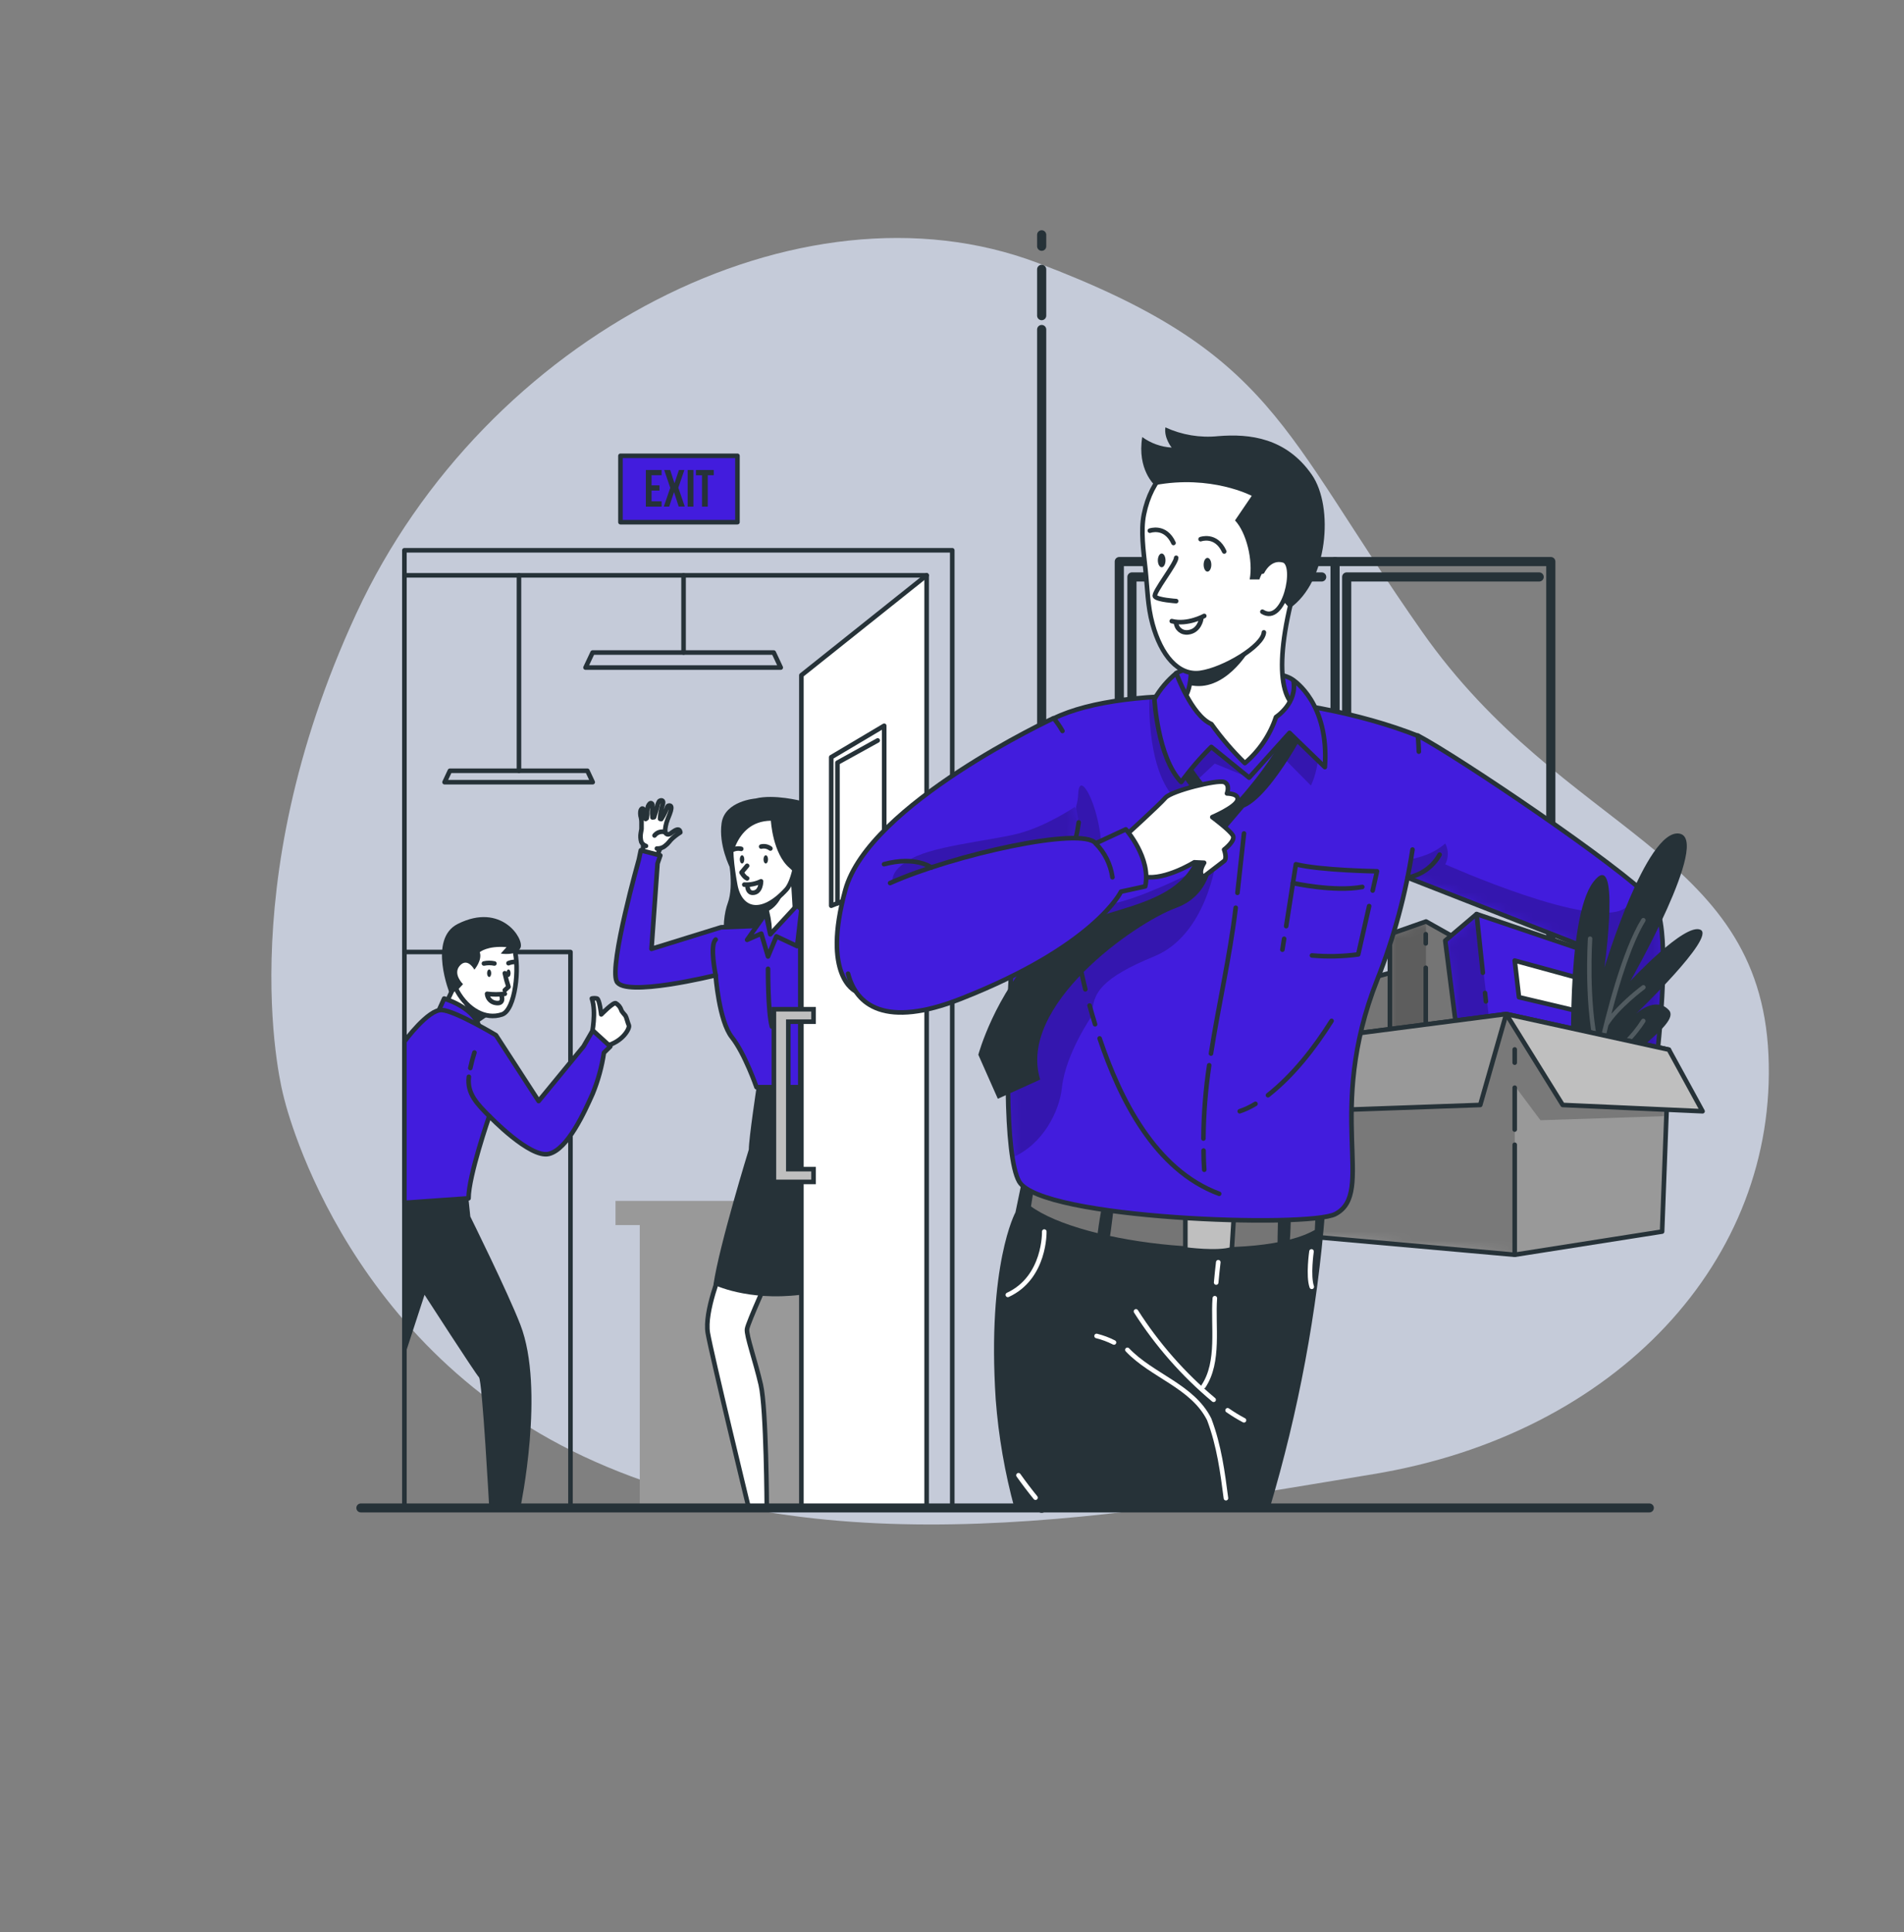 <svg width="208" height="211" viewBox="0 0 208 211" fill="none" xmlns="http://www.w3.org/2000/svg">
<rect x="0" y="0" width="208" height="211" fill="#808080" stroke="none"/>
<g id="Group 12">
<g id="freepik--background-simple--inject-1">
<path id="Vector" opacity="0.7" d="M30.961 119.652C30.961 119.652 36.928 146.491 63.767 159.065C90.606 171.639 123.368 165.389 150.015 160.994C176.662 156.599 194.201 137.57 193.193 115.19C192.185 92.811 170.881 91.115 155.35 68.98C139.818 46.845 139.276 38.508 113.333 28.703C87.389 18.898 53.016 36.587 38.937 66.976C24.859 97.365 30.961 119.652 30.961 119.652Z" fill="#E3EBFF"/>
</g>
<g id="freepik--Door--inject-1">
<path id="Vector_2" d="M44.178 103.969H62.32V164.682" stroke="#263238" stroke-width="0.5" stroke-linecap="round" stroke-linejoin="round"/>
<path id="Vector_3" d="M87.546 131.152H67.24V133.793H69.891V164.719H87.546V131.152Z" fill="#999999"/>
<path id="Vector_4" d="M64.656 112.958C64.656 112.958 65.168 110.51 64.656 109.051C64.84 109.011 65.031 109.011 65.215 109.051C65.493 109.117 65.68 110.787 65.68 110.787C65.68 110.787 66.984 109.448 67.262 109.561C67.547 109.721 67.762 109.98 67.865 110.288C67.913 110.492 68.231 110.787 68.333 110.939C68.436 111.092 68.564 111.667 68.699 111.973C68.834 112.278 68.048 113.792 66.14 114.243L64.656 112.958Z" fill="white" stroke="#263238" stroke-width="0.5" stroke-linecap="round" stroke-linejoin="round"/>
<path id="Vector_5" d="M54.179 110.303C53.852 110.352 53.542 110.483 53.28 110.685C52.97 110.874 52.619 111.11 52.275 111.354C51.482 111.918 50.751 112.496 50.751 112.496L48.557 109.95L49.629 107.676C49.629 107.676 54.706 110.412 54.179 110.303Z" fill="white" stroke="#263238" stroke-width="0.5" stroke-linecap="round" stroke-linejoin="round"/>
<path id="Vector_6" d="M53.28 110.685C52.97 110.874 52.619 111.11 52.275 111.354C51.763 111.061 51.326 110.655 50.998 110.167C50.669 109.678 50.458 109.121 50.382 108.538C50.382 108.538 52.147 109.724 53.28 110.685Z" fill="#263238"/>
<path id="Vector_7" d="M47.943 110.339L48.521 109.051C48.521 109.051 51.624 109.961 52.304 111.994L49.588 112.958L47.943 110.339Z" fill="#421CDD" stroke="#263238" stroke-width="0.5" stroke-linecap="round" stroke-linejoin="round"/>
<path id="Vector_8" d="M50.217 101.728C51.486 99.975 55.561 101.568 56.179 103.609C56.797 105.65 56.296 110.295 54.849 110.787C51.135 112.045 47.15 105.948 50.217 101.728Z" fill="white" stroke="#263238" stroke-width="0.5" stroke-linecap="round" stroke-linejoin="round"/>
<path id="Vector_9" d="M52.41 103.991C52.41 103.991 53.218 103.263 55.335 103.438L54.706 104.14C54.706 104.14 56.457 104.446 56.866 103.496C57.276 102.547 54.775 98.508 50.009 100.902C46.719 102.547 49.142 108.542 49.142 108.542L49.994 108.113L50.583 107.483C50.583 107.483 49.409 106.352 50.25 105.442C51.091 104.533 51.825 105.897 51.825 105.897C51.825 105.897 52.714 104.853 52.41 103.991Z" fill="#263238"/>
<path id="Vector_10" d="M52.867 105.224C53.243 105.144 53.632 105.144 54.008 105.224" stroke="#263238" stroke-width="0.5" stroke-linecap="round" stroke-linejoin="round"/>
<path id="Vector_11" d="M55.55 105.191C55.75 105.109 55.963 105.062 56.179 105.053" stroke="#263238" stroke-width="0.5" stroke-linecap="round" stroke-linejoin="round"/>
<path id="Vector_12" d="M53.661 106.287C53.661 106.516 53.562 106.698 53.438 106.698C53.313 106.698 53.211 106.516 53.211 106.287C53.211 106.057 53.313 105.875 53.438 105.875C53.562 105.875 53.661 106.061 53.661 106.287Z" fill="#263238"/>
<path id="Vector_13" d="M55.777 106.287C55.777 106.516 55.675 106.698 55.55 106.698C55.426 106.698 55.324 106.516 55.324 106.287C55.324 106.057 55.426 105.875 55.55 105.875C55.675 105.875 55.777 106.061 55.777 106.287Z" fill="#263238"/>
<g id="Vector_14">
<path d="M55.148 106.287C55.252 106.79 55.386 107.287 55.55 107.774L55.148 108.138" fill="white"/>
<path d="M55.148 106.287C55.252 106.79 55.386 107.287 55.55 107.774L55.148 108.138" stroke="#263238" stroke-width="0.5" stroke-linecap="round" stroke-linejoin="round"/>
</g>
<g id="Vector_15">
<path d="M55.148 108.538C54.505 108.619 53.854 108.619 53.211 108.538C53.231 108.79 53.339 109.028 53.516 109.21C53.692 109.391 53.927 109.506 54.18 109.535C55.112 109.673 54.797 108.771 54.797 108.771" fill="white"/>
<path d="M55.148 108.538C54.505 108.619 53.854 108.619 53.211 108.538C53.231 108.79 53.339 109.028 53.516 109.21C53.692 109.391 53.927 109.506 54.18 109.535C55.112 109.673 54.797 108.771 54.797 108.771" stroke="#263238" stroke-width="0.5" stroke-linecap="round" stroke-linejoin="round"/>
</g>
<path id="Vector_16" d="M44.178 113.748C44.178 113.748 46.781 110.197 48.28 110.306C49.778 110.416 54.179 113.053 54.179 113.053L58.844 120.249L63.742 114.286L64.754 112.533L66.674 114.286L65.975 114.97C65.747 116.497 65.337 117.992 64.754 119.423C63.881 121.384 62.031 125.517 59.959 126.019C57.886 126.521 53.452 121.882 53.452 121.882C53.452 121.882 51.186 128.412 51.186 130.868L44.178 131.363V113.748Z" fill="#421CDD" stroke="#263238" stroke-width="0.5" stroke-linecap="round" stroke-linejoin="round"/>
<path id="Vector_17" d="M51.379 116.644C51.5 116.071 51.65 115.505 51.829 114.948" stroke="#263238" stroke-width="0.5" stroke-linecap="round" stroke-linejoin="round"/>
<path id="Vector_18" d="M53.437 121.882C52.195 120.62 50.985 119.463 51.219 117.597" stroke="#263238" stroke-width="0.5" stroke-linecap="round" stroke-linejoin="round"/>
<path id="Vector_19" d="M51.171 130.868L51.379 132.861C51.379 132.861 55.47 141.12 56.844 144.667C59.578 151.71 56.844 164.675 56.844 164.675H53.445C53.445 164.675 52.692 150.782 52.322 150.411C51.953 150.04 46.379 141.407 46.379 141.407L44.185 148.137V131.363L51.171 130.868Z" fill="#263238"/>
<path id="Vector_20" d="M78.784 138.74C78.784 138.74 76.927 143.244 77.322 145.569C77.717 147.893 81.793 164.682 81.793 164.682H83.766C83.766 164.682 83.719 153.856 83.112 151.222C82.505 148.588 81.522 145.867 81.606 145.161C81.69 144.456 84.311 138.737 84.311 138.737L78.784 138.74Z" fill="white" stroke="#263238" stroke-width="0.5" stroke-linecap="round" stroke-linejoin="round"/>
<g id="Vector_21">
<path d="M72.15 92.641C72.15 92.641 71.521 93.255 71.144 98.647L69.108 97.963C69.108 97.963 70.344 93.659 70.278 91.844" fill="white"/>
<path d="M72.15 92.641C72.15 92.641 71.521 93.255 71.144 98.647L69.108 97.963C69.108 97.963 70.344 93.659 70.278 91.844" stroke="#263238" stroke-width="0.5" stroke-linecap="round" stroke-linejoin="round"/>
</g>
<g id="Vector_22">
<path d="M71.758 92.67C71.921 92.681 72.085 92.661 72.24 92.61C72.394 92.559 72.538 92.478 72.661 92.371C72.825 92.251 72.971 92.109 73.096 91.949C73.206 91.805 73.328 91.671 73.462 91.549C73.553 91.466 73.644 91.389 73.736 91.316C73.922 91.168 74.118 91.031 74.321 90.905C74.321 90.905 74.302 90.52 73.955 90.607C73.858 90.634 73.766 90.676 73.681 90.731C73.535 90.818 73.392 90.931 73.275 91.014C73.21 91.068 73.132 91.104 73.049 91.12C73.016 91.124 72.983 91.124 72.95 91.12H72.913C72.846 91.099 72.784 91.062 72.734 91.011C72.712 90.987 72.693 90.96 72.68 90.931V90.909C72.678 90.887 72.678 90.865 72.68 90.844C72.662 90.723 72.662 90.6 72.68 90.48C72.701 90.296 72.738 90.115 72.789 89.938C72.789 89.872 72.826 89.803 72.848 89.741C72.895 89.58 72.953 89.422 73.019 89.268C73.067 89.159 73.118 89.039 73.162 88.904C73.206 88.77 73.242 88.672 73.275 88.562C73.363 88.242 73.367 87.981 73.147 87.977C72.928 87.973 72.902 88.09 72.8 88.362C72.76 88.457 72.716 88.57 72.657 88.704C72.553 88.936 72.431 89.16 72.292 89.374L72.237 89.457L72.109 89.425C72.109 89.443 72.109 89.396 72.109 89.297C72.132 89.039 72.171 88.783 72.226 88.53C72.252 88.413 72.281 88.293 72.31 88.166C72.34 88.039 72.372 87.948 72.405 87.842C72.573 87.311 72.157 87.366 72.018 87.5C71.911 87.664 71.84 87.849 71.809 88.042C71.777 88.159 71.744 88.286 71.711 88.406C71.711 88.464 71.678 88.522 71.66 88.573C71.59 88.795 71.517 89.028 71.469 89.188L71.448 89.25L71.276 89.272V89.188C71.243 88.947 71.234 88.704 71.246 88.461C71.246 88.297 71.272 88.17 71.279 88.068C71.279 87.879 71.279 87.784 71.159 87.722C71.038 87.66 70.888 87.824 70.793 88.057C70.733 88.241 70.701 88.434 70.698 88.628C70.696 88.662 70.696 88.696 70.698 88.73C70.709 88.906 70.697 89.084 70.665 89.257C70.657 89.292 70.651 89.327 70.647 89.363L70.53 89.443C70.514 89.395 70.5 89.347 70.49 89.297C70.448 89.144 70.417 88.989 70.395 88.832C70.382 88.71 70.362 88.588 70.336 88.468C70.311 88.373 70.27 88.319 70.186 88.301C70.102 88.282 69.989 88.424 69.963 88.621C69.948 88.742 69.948 88.864 69.963 88.984C69.968 89.074 69.985 89.162 70.015 89.246C70.055 89.409 70.077 89.574 70.081 89.741C70.081 89.81 70.081 89.879 70.081 89.945C70.081 90.192 70.081 90.421 70.081 90.501V90.531C70.044 90.709 70.018 90.862 70 90.996C69.946 91.318 69.967 91.648 70.062 91.96C70.167 92.164 70.348 92.318 70.567 92.39" fill="white"/>
<path d="M71.758 92.67C71.921 92.681 72.085 92.661 72.24 92.61C72.394 92.559 72.538 92.478 72.661 92.371C72.825 92.251 72.971 92.109 73.096 91.949C73.206 91.805 73.328 91.671 73.462 91.549C73.553 91.466 73.644 91.389 73.736 91.316C73.922 91.168 74.118 91.031 74.321 90.905C74.321 90.905 74.302 90.52 73.955 90.607C73.858 90.634 73.766 90.676 73.681 90.731C73.535 90.818 73.392 90.931 73.275 91.014C73.21 91.068 73.132 91.104 73.049 91.12C73.016 91.124 72.983 91.124 72.95 91.12H72.913C72.846 91.099 72.784 91.062 72.734 91.011C72.712 90.987 72.693 90.96 72.68 90.931V90.909C72.678 90.887 72.678 90.865 72.68 90.844C72.662 90.723 72.662 90.6 72.68 90.48C72.701 90.296 72.738 90.115 72.789 89.938C72.789 89.872 72.826 89.803 72.848 89.741C72.895 89.58 72.953 89.422 73.019 89.268C73.067 89.159 73.118 89.039 73.162 88.904C73.206 88.77 73.242 88.672 73.275 88.562C73.363 88.242 73.367 87.981 73.147 87.977C72.928 87.973 72.902 88.09 72.8 88.362C72.76 88.457 72.716 88.57 72.657 88.704C72.553 88.936 72.431 89.16 72.292 89.374L72.237 89.457L72.109 89.425C72.109 89.443 72.109 89.396 72.109 89.297C72.132 89.039 72.171 88.783 72.226 88.53C72.252 88.413 72.281 88.293 72.31 88.166C72.34 88.039 72.372 87.948 72.405 87.842C72.573 87.311 72.157 87.366 72.018 87.5C71.911 87.664 71.84 87.849 71.809 88.042C71.777 88.159 71.744 88.286 71.711 88.406C71.711 88.464 71.678 88.522 71.66 88.573C71.59 88.795 71.517 89.028 71.469 89.188L71.448 89.25L71.276 89.272V89.188C71.243 88.947 71.234 88.704 71.246 88.461C71.246 88.297 71.272 88.17 71.279 88.068C71.279 87.879 71.279 87.784 71.159 87.722C71.038 87.66 70.888 87.824 70.793 88.057C70.733 88.241 70.701 88.434 70.698 88.628C70.696 88.662 70.696 88.696 70.698 88.73C70.709 88.906 70.697 89.084 70.665 89.257C70.657 89.292 70.651 89.327 70.647 89.363L70.53 89.443C70.514 89.395 70.5 89.347 70.49 89.297C70.448 89.144 70.417 88.989 70.395 88.832C70.382 88.71 70.362 88.588 70.336 88.468C70.311 88.373 70.27 88.319 70.186 88.301C70.102 88.282 69.989 88.424 69.963 88.621C69.948 88.742 69.948 88.864 69.963 88.984C69.968 89.074 69.985 89.162 70.015 89.246C70.055 89.409 70.077 89.574 70.081 89.741C70.081 89.81 70.081 89.879 70.081 89.945C70.081 90.192 70.081 90.421 70.081 90.501V90.531C70.044 90.709 70.018 90.862 70 90.996C69.946 91.318 69.967 91.648 70.062 91.96C70.167 92.164 70.348 92.318 70.567 92.39" stroke="#263238" stroke-width="0.5" stroke-linecap="round" stroke-linejoin="round"/>
</g>
<path id="Vector_23" d="M72.658 90.88C72.451 90.815 72.229 90.815 72.022 90.88C71.816 90.945 71.634 91.072 71.503 91.244" stroke="#263238" stroke-width="0.5" stroke-linecap="round" stroke-linejoin="round"/>
<path id="Vector_24" d="M79.504 93.423C79.504 93.423 80.235 96.653 79.504 98.625C78.773 100.597 78.437 105.788 82.794 107.189C87.151 108.589 87.444 107.949 87.444 107.949L87.345 93.736L81.814 90.421L79.504 93.423Z" fill="#263238"/>
<path id="Vector_25" d="M83.116 101.102L78.777 101.27L71.17 103.627L71.832 94.303L72.135 93.423L70.004 92.862L69.796 93.856C69.796 93.856 66.549 105.344 67.361 107.163C68.172 108.982 78.177 106.508 78.177 106.508C78.177 106.508 78.543 111.511 79.954 113.279C81.365 115.047 82.644 118.735 82.644 118.735H87.429V100.237L83.116 101.102Z" fill="#421CDD" stroke="#263238" stroke-width="0.5" stroke-linecap="round" stroke-linejoin="round"/>
<path id="Vector_26" d="M86.932 100.648C86.932 100.648 84.062 103.078 84.084 102.267C84.113 101.356 84.01 100.446 83.781 99.564C83.665 99.089 83.508 98.626 83.313 98.177C83.218 97.974 83.163 97.865 83.163 97.865L86.475 93.204L86.932 100.648Z" fill="white" stroke="#263238" stroke-width="0.5" stroke-linecap="round" stroke-linejoin="round"/>
<path id="Vector_27" d="M87.082 98.858L84.15 102.034L83.657 99.742L81.617 102.641L83.163 101.961L83.902 104.46L84.815 102.263L87.082 103.325L87.546 99.334L87.082 98.858Z" fill="#421CDD" stroke="#263238" stroke-width="0.5" stroke-linecap="round" stroke-linejoin="round"/>
<path id="Vector_28" d="M82.651 118.739C82.651 118.739 81.807 124.312 81.803 125.542C81.803 125.542 78.554 136.063 77.943 140.283C77.943 140.283 81.617 142.124 87.447 141.407V118.739H82.651Z" fill="#263238"/>
<path id="Vector_29" d="M78.184 106.508C78.184 106.508 77.494 103.212 78.184 102.612" stroke="#263238" stroke-width="0.5" stroke-linecap="round" stroke-linejoin="round"/>
<path id="Vector_30" d="M83.902 105.803C83.902 105.803 83.88 110.492 84.322 112.114" stroke="#263238" stroke-width="0.5" stroke-linecap="round" stroke-linejoin="round"/>
<path id="Vector_31" d="M85.832 96.606C85.832 96.606 85.44 98.847 83.781 99.564C83.665 99.089 83.508 98.626 83.313 98.177C84.417 97.388 85.832 96.606 85.832 96.606Z" fill="#263238"/>
<path id="Vector_32" d="M84.073 87.766C79.087 87.518 79.603 92.772 80.316 96.653C80.82 99.382 83.123 100.182 85.901 97.148C87.286 95.638 88.233 87.973 84.073 87.766Z" fill="white" stroke="#263238" stroke-width="0.5" stroke-linecap="round" stroke-linejoin="round"/>
<path id="Vector_33" d="M84.213 89.632C84.213 89.632 84.41 93.219 86.241 94.783C88.073 96.348 87.415 99.382 87.415 99.382L87.532 87.475C87.532 87.475 84.567 86.7 82.538 87.206C82.538 87.206 79.186 87.457 78.832 89.883C78.477 92.309 79.764 94.783 79.764 94.783C79.764 94.783 80.013 89.679 84.213 89.632Z" fill="#263238"/>
<path id="Vector_34" d="M83.902 93.856C83.902 94.103 83.792 94.303 83.657 94.303C83.521 94.303 83.408 94.103 83.408 93.856C83.408 93.608 83.518 93.405 83.657 93.405C83.796 93.405 83.902 93.605 83.902 93.856Z" fill="#263238"/>
<path id="Vector_35" d="M81.31 93.856C81.31 94.103 81.2 94.303 81.065 94.303C80.93 94.303 80.82 94.103 80.82 93.856C80.82 93.608 80.93 93.405 81.065 93.405C81.2 93.405 81.31 93.605 81.31 93.856Z" fill="#263238"/>
<path id="Vector_36" d="M83.152 92.455C83.326 92.412 83.506 92.409 83.681 92.446C83.856 92.483 84.02 92.558 84.161 92.666" stroke="#263238" stroke-width="0.5" stroke-linecap="round" stroke-linejoin="round"/>
<path id="Vector_37" d="M80.974 92.706C80.754 92.654 80.524 92.656 80.304 92.711C80.085 92.766 79.882 92.873 79.713 93.023" stroke="#263238" stroke-width="0.5" stroke-linecap="round" stroke-linejoin="round"/>
<path id="Vector_38" d="M81.617 94.554L81.007 95.282C81.007 95.282 81.31 95.813 81.617 95.929" stroke="#263238" stroke-width="0.5" stroke-linecap="round" stroke-linejoin="round"/>
<path id="Vector_39" d="M81.31 96.613C81.941 96.65 82.57 96.525 83.138 96.249C83.138 96.249 83.138 97.504 82.231 97.501C81.705 97.501 81.668 96.893 81.668 96.893" stroke="#263238" stroke-width="0.5" stroke-linecap="round" stroke-linejoin="round"/>
<path id="Vector_40" d="M74.675 62.831V71.264" stroke="#263238" stroke-width="0.5" stroke-linecap="round" stroke-linejoin="round"/>
<path id="Vector_41" d="M85.291 72.905H63.965L64.737 71.264H84.523L85.291 72.905Z" stroke="#263238" stroke-width="0.5" stroke-linecap="round" stroke-linejoin="round"/>
<path id="Vector_42" d="M56.694 62.831V84.175" stroke="#263238" stroke-width="0.5" stroke-linecap="round" stroke-linejoin="round"/>
<path id="Vector_43" d="M64.751 85.423H48.565L49.15 84.175H64.166L64.751 85.423Z" stroke="#263238" stroke-width="0.5" stroke-linecap="round" stroke-linejoin="round"/>
<path id="Vector_44" d="M104.028 164.682V60.096H44.178V164.682" stroke="#263238" stroke-width="0.5" stroke-linecap="round" stroke-linejoin="round"/>
<g id="Vector_45">
<path d="M101.228 62.831L87.546 73.745V164.682H101.228" fill="white"/>
<path d="M101.228 62.831L87.546 73.745V164.682H101.228" stroke="#263238" stroke-width="0.5" stroke-linecap="round" stroke-linejoin="round"/>
</g>
<path id="Vector_46" d="M88.876 129.078H84.545V110.219H88.876V111.58H86.12V127.681H88.876V129.078Z" fill="#BFBFBF" stroke="#263238" stroke-width="0.5" stroke-miterlimit="10"/>
<path id="Vector_47" d="M101.228 164.682V62.831H44.178V164.682" stroke="#263238" stroke-width="0.5" stroke-linecap="round" stroke-linejoin="round"/>
<path id="Vector_48" d="M80.561 49.779H67.781V57.029H80.561V49.779Z" fill="#421CDD" stroke="#263238" stroke-width="0.5" stroke-linecap="round" stroke-linejoin="round"/>
<path id="Vector_49" d="M90.807 82.695V98.916L96.593 96.624V79.26L90.807 82.695Z" fill="white" stroke="#263238" stroke-width="0.5" stroke-linecap="round" stroke-linejoin="round"/>
<g id="Vector_50">
<path d="M91.487 98.647V83.295L95.884 80.865" fill="white"/>
<path d="M91.487 98.647V83.295L95.884 80.865" stroke="#263238" stroke-width="0.5" stroke-linecap="round" stroke-linejoin="round"/>
</g>
<path id="Vector_51" d="M71.177 53.005H72.043V53.577H71.177V54.748H72.274V55.33H70.556V51.328H72.274V51.9H71.177V53.005Z" fill="#263238"/>
<path id="Vector_52" d="M74.763 51.328L74.102 53.267L74.807 55.323H74.142L73.634 53.74L73.103 55.33H72.515L73.221 53.275L72.559 51.328H73.213L73.685 52.783L74.167 51.328H74.763Z" fill="#263238"/>
<path id="Vector_53" d="M75.121 51.328H75.754V55.33H75.121V51.328Z" fill="#263238"/>
<path id="Vector_54" d="M76.028 51.328H77.976V51.9H77.318V55.33H76.689V51.907H76.028V51.328Z" fill="#263238"/>
</g>
<g id="freepik--Window--inject-1">
<path id="Vector_55" d="M113.796 35.987V164.719" stroke="#263238" stroke-linecap="round" stroke-linejoin="round"/>
<path id="Vector_56" d="M113.796 29.417V34.47" stroke="#263238" stroke-linecap="round" stroke-linejoin="round"/>
<path id="Vector_57" d="M113.796 25.645V26.892" stroke="#263238" stroke-linecap="round" stroke-linejoin="round"/>
<path id="Vector_58" d="M169.416 61.329H122.276V131.919H169.416V61.329Z" stroke="#263238" stroke-linecap="round" stroke-linejoin="round"/>
<path id="Vector_59" d="M145.846 61.329V131.923" stroke="#263238" stroke-linecap="round" stroke-linejoin="round"/>
<path id="Vector_60" d="M168.144 63.01H147.118V129.98" stroke="#263238" stroke-linecap="round" stroke-linejoin="round"/>
<path id="Vector_61" d="M144.384 63.01H123.658V129.98" stroke="#263238" stroke-linecap="round" stroke-linejoin="round"/>
</g>
<g id="freepik--Floor--inject-1">
<path id="Vector_62" d="M39.419 164.682H180.182" stroke="#263238" stroke-width="0.979" stroke-linecap="round" stroke-linejoin="round"/>
</g>
<g id="freepik--Character--inject-1">
<path id="Vector_63" d="M154.893 80.33C159.422 82.727 177.005 94.594 180.481 98.301C183.958 102.008 178.807 131.024 178.807 131.024H170.082L172.125 103.03L152.331 95.282L154.893 80.33Z" fill="#421CDD"/>
<g id="Clip path group">
<mask id="mask0_17_537" style="mask-type:luminance" maskUnits="userSpaceOnUse" x="152" y="80" width="30" height="52">
<g id="freepik--clip-path--inject-1">
<path id="Vector_64" d="M154.893 80.33C159.422 82.727 177.005 94.594 180.481 98.301C183.958 102.008 178.807 131.024 178.807 131.024H170.082L172.125 103.03L152.331 95.282L154.893 80.33Z" fill="white"/>
</g>
</mask>
<g mask="url(#mask0_17_537)">
<g id="Group">
<path id="Vector_65" opacity="0.3" d="M179.194 128.747C175.269 128.7 172.103 128.645 172.103 128.645L170.257 128.598L172.121 103.03L153.066 95.569L152.934 93.965C152.934 93.965 155.803 93.943 157.887 92.12C158.069 92.472 158.164 92.862 158.164 93.257C158.164 93.653 158.069 94.042 157.887 94.394C157.887 94.394 174.241 101.739 177.601 99.123C178.304 98.586 178.839 97.86 179.143 97.031C179.611 97.427 180.059 97.846 180.485 98.287C183.373 101.371 180.324 121.835 179.194 128.747Z" fill="black" fill-opacity="0.7"/>
</g>
</g>
</g>
<path id="Vector_66" d="M154.893 80.33C159.422 82.727 177.005 94.594 180.481 98.301C183.958 102.008 178.807 131.024 178.807 131.024H170.082L172.125 103.03L152.331 95.282L154.893 80.33Z" stroke="#263238" stroke-width="0.5" stroke-linecap="round" stroke-linejoin="round"/>
<path id="Vector_67" d="M149.125 118.786L146.778 107.622L153.936 105.693L157.884 115.592L149.125 118.786Z" fill="#757575" stroke="#263238" stroke-width="0.5" stroke-linecap="round" stroke-linejoin="round"/>
<path id="Vector_68" d="M151.837 119.583V102.023L155.785 100.637L166.028 106.392L166.675 122.344L151.837 119.583Z" fill="#757575"/>
<g id="Clip path group_2">
<mask id="mask1_17_537" style="mask-type:luminance" maskUnits="userSpaceOnUse" x="151" y="100" width="16" height="23">
<g id="freepik--clip-path-2--inject-1">
<path id="Vector_69" d="M151.837 119.583V102.023L155.785 100.637L166.028 106.392L166.675 122.344L151.837 119.583Z" fill="white"/>
</g>
</mask>
<g mask="url(#mask1_17_537)">
<g id="Group_2">
<path id="Vector_70" opacity="0.3" d="M151.837 102.023L155.785 100.637L155.756 116.822H151.837V102.023Z" fill="black" fill-opacity="0.7"/>
</g>
</g>
</g>
<path id="Vector_71" d="M151.837 119.583V102.023L155.785 100.637L166.028 106.392L166.675 122.344L151.837 119.583Z" stroke="#263238" stroke-width="0.5" stroke-linecap="round" stroke-linejoin="round"/>
<path id="Vector_72" d="M159.828 118.019L157.884 102.728L161.309 99.825L173.708 104.02L175.466 119.583L159.828 118.019Z" fill="#421CDD"/>
<g id="Clip path group_3">
<mask id="mask2_17_537" style="mask-type:luminance" maskUnits="userSpaceOnUse" x="157" y="99" width="19" height="21">
<g id="freepik--clip-path-3--inject-1">
<path id="Vector_73" d="M159.828 118.019L157.884 102.728L161.309 99.825L173.708 104.02L175.466 119.583L159.828 118.019Z" fill="white"/>
</g>
</mask>
<g mask="url(#mask2_17_537)">
<g id="Group_3">
<path id="Vector_74" opacity="0.3" d="M157.884 102.728L159.258 113.817L162.793 112.238L161.309 99.825L157.884 102.728Z" fill="black" fill-opacity="0.7"/>
</g>
</g>
</g>
<path id="Vector_75" d="M159.828 118.019L157.884 102.728L161.309 99.825L173.708 104.02L175.466 119.583L159.828 118.019Z" stroke="#263238" stroke-width="0.5" stroke-linecap="round" stroke-linejoin="round"/>
<path id="Vector_76" d="M162.226 108.44L162.324 109.368" stroke="#263238" stroke-width="0.5" stroke-linecap="round" stroke-linejoin="round"/>
<path id="Vector_77" d="M161.309 99.825L161.992 106.235" stroke="#263238" stroke-width="0.5" stroke-linecap="round" stroke-linejoin="round"/>
<path id="Vector_78" d="M155.756 105.693V111.882" stroke="#263238" stroke-width="0.5" stroke-linecap="round" stroke-linejoin="round"/>
<path id="Vector_79" d="M155.756 102.023V103.03" stroke="#263238" stroke-width="0.5" stroke-linecap="round" stroke-linejoin="round"/>
<path id="Vector_80" d="M173.339 107.058L165.472 104.904L165.94 108.906L173.708 110.743L173.339 107.058Z" fill="white" stroke="#263238" stroke-width="0.5" stroke-linecap="round" stroke-linejoin="round"/>
<path id="Vector_81" d="M171.705 116.942C171.705 116.942 170.974 100.411 174.048 96.337C177.122 92.262 175.28 105.646 175.28 105.646C175.28 105.646 179.845 90.541 183.424 91.033C187.002 91.524 178.12 107.119 178.12 107.119C178.12 107.119 184.042 100.746 185.767 101.539C187.492 102.332 178.697 110.743 178.697 110.743C178.697 110.743 180.832 108.717 182.313 110.314C183.793 111.911 175.897 116.083 175.528 118.786L171.705 116.942Z" fill="#263238"/>
<path id="Vector_82" opacity="0.2" d="M179.648 111.285C179.62 111.268 179.59 111.258 179.558 111.253C179.526 111.248 179.493 111.25 179.462 111.257C179.431 111.265 179.402 111.279 179.376 111.298C179.35 111.317 179.328 111.341 179.312 111.369C178.198 113.122 176.672 114.579 174.867 115.614C175.009 114.934 175.305 113.602 175.711 111.976C176.862 110.121 179.651 108.04 179.681 108.018C179.732 107.979 179.765 107.922 179.774 107.859C179.783 107.795 179.766 107.731 179.728 107.68C179.709 107.654 179.686 107.632 179.658 107.616C179.631 107.599 179.601 107.588 179.569 107.583C179.537 107.579 179.505 107.58 179.474 107.588C179.443 107.596 179.414 107.61 179.388 107.629C178.171 108.546 177.048 109.582 176.036 110.721C176.946 107.265 178.266 102.994 179.743 100.608C179.772 100.553 179.78 100.489 179.764 100.429C179.747 100.369 179.709 100.317 179.655 100.285C179.602 100.252 179.538 100.241 179.477 100.254C179.416 100.266 179.362 100.302 179.326 100.353C177.169 103.834 175.389 110.99 174.647 114.264C173.503 109.259 173.945 102.601 173.949 102.528C173.952 102.497 173.948 102.465 173.938 102.435C173.928 102.405 173.912 102.377 173.892 102.353C173.871 102.329 173.846 102.309 173.817 102.295C173.789 102.281 173.758 102.272 173.726 102.27C173.694 102.268 173.662 102.272 173.631 102.282C173.601 102.292 173.573 102.308 173.549 102.329C173.525 102.35 173.505 102.375 173.491 102.404C173.477 102.433 173.468 102.464 173.467 102.496C173.467 102.572 172.955 110.175 174.413 115.323C174.337 115.687 174.285 115.931 174.274 115.992C174.266 116.036 174.27 116.081 174.286 116.123C174.301 116.164 174.328 116.201 174.362 116.229C174.405 116.261 174.458 116.279 174.512 116.28C174.548 116.28 174.585 116.273 174.618 116.258C177.827 114.77 179.655 111.729 179.736 111.601C179.764 111.547 179.771 111.485 179.755 111.426C179.738 111.367 179.7 111.317 179.648 111.285Z" fill="white"/>
<path id="Vector_83" d="M144.666 113.322L164.547 110.743L182.313 114.635L181.574 134.502L165.472 137.034L143.273 135.055L144.666 113.322Z" fill="#999999"/>
<g id="Clip path group_4">
<mask id="mask3_17_537" style="mask-type:luminance" maskUnits="userSpaceOnUse" x="143" y="110" width="40" height="28">
<g id="freepik--clip-path-4--inject-1">
<path id="Vector_84" d="M144.666 113.322L164.547 110.743L182.313 114.635L181.574 134.502L165.472 137.034L143.273 135.055L144.666 113.322Z" fill="white"/>
</g>
</mask>
<g mask="url(#mask3_17_537)">
<g id="Group_4">
<path id="Vector_85" opacity="0.3" d="M182.314 114.634L182.043 121.888L168.284 122.343L165.477 118.582V137.033L143.278 135.05L144.67 113.325L164.549 110.738L182.314 114.634Z" fill="black" fill-opacity="0.7"/>
</g>
</g>
</g>
<path id="Vector_86" d="M144.666 113.322L164.547 110.743L182.313 114.635L181.574 134.502L165.472 137.034L143.273 135.055L144.666 113.322Z" stroke="#263238" stroke-width="0.5" stroke-linecap="round" stroke-linejoin="round"/>
<path id="Vector_87" d="M164.547 110.743L170.714 120.674L185.994 121.362L182.313 114.635L164.547 110.743Z" fill="#BFBFBF" stroke="#263238" stroke-width="0.5" stroke-linecap="round" stroke-linejoin="round"/>
<path id="Vector_88" d="M164.547 110.743L161.707 120.674L142.337 121.362L144.666 113.322L164.547 110.743Z" fill="#999999" stroke="#263238" stroke-width="0.5" stroke-linecap="round" stroke-linejoin="round"/>
<path id="Vector_89" d="M165.472 116.054V114.61" stroke="#263238" stroke-width="0.5" stroke-linecap="round" stroke-linejoin="round"/>
<path id="Vector_90" d="M165.472 123.359V118.786" stroke="#263238" stroke-width="0.5" stroke-linecap="round" stroke-linejoin="round"/>
<path id="Vector_91" d="M165.472 137.034V125.018" stroke="#263238" stroke-width="0.5" stroke-linecap="round" stroke-linejoin="round"/>
<path id="Vector_92" d="M110.828 164.715H138.707C141.862 154.132 143.892 143.248 144.764 132.243L111.895 127.75L110.934 132.396C110.934 132.396 107.812 138.093 108.777 152.859C109.082 156.867 109.769 160.836 110.828 164.715Z" fill="#263238"/>
<path id="Vector_93" d="M112.359 131.865C118.208 136.277 137.581 138.235 143.88 134.473L144.066 130.388L112.937 128.205L112.359 131.865Z" fill="#757575" stroke="#263238" stroke-width="0.5" stroke-linecap="round" stroke-linejoin="round"/>
<path id="Vector_94" d="M129.492 132.33V136.456C129.492 136.456 133.034 136.936 134.569 136.43L134.825 132.323L129.492 132.33Z" fill="#BFBFBF" stroke="#263238" stroke-width="0.5" stroke-miterlimit="10"/>
<path id="Vector_95" d="M121.721 131.395C121.721 131.395 121.392 134.335 121.172 135.612H119.794C119.794 135.612 120.182 132.29 120.503 131.395H121.721Z" fill="#263238"/>
<path id="Vector_96" d="M139.559 136.699C139.559 136.699 139.559 133.742 139.661 132.447L141.028 132.301C141.028 132.301 140.996 135.648 140.773 136.572L139.559 136.699Z" fill="#263238"/>
<path id="Vector_97" d="M128.49 73.52C131.049 72.017 140.089 73.156 141.284 74.287C142.479 75.419 137.914 90.589 137.914 90.589L130.398 91.575L128.49 73.52Z" fill="#421CDD" stroke="#263238" stroke-width="0.5" stroke-linecap="round" stroke-linejoin="round"/>
<path id="Vector_98" d="M154.308 92.779C153.564 97.636 152.276 102.395 150.467 106.967C144.687 121.544 150.339 130.249 145.883 132.585C142.918 134.135 113.653 133.152 111.332 129.031C108.214 123.494 111.591 80.173 115.104 78.463C122.974 74.593 142.176 75.324 154.893 80.359C154.893 80.359 154.959 80.97 154.999 82.087" fill="#421CDD"/>
<g id="Clip path group_5">
<mask id="mask4_17_537" style="mask-type:luminance" maskUnits="userSpaceOnUse" x="110" y="75" width="45" height="59">
<g id="freepik--clip-path-5--inject-1">
<path id="Vector_99" d="M154.308 92.779C153.564 97.636 152.276 102.395 150.467 106.967C144.687 121.544 150.339 130.249 145.883 132.585C142.918 134.135 113.653 133.152 111.332 129.031C108.214 123.494 111.591 80.173 115.104 78.463C122.974 74.593 142.176 75.324 154.893 80.359C154.893 80.359 154.959 80.97 154.999 82.087" fill="white"/>
</g>
</mask>
<g mask="url(#mask4_17_537)">
<g id="Group_5">
<path id="Vector_100" opacity="0.3" d="M132.858 93.965C132.858 93.965 131.831 102.088 126.103 104.442C120.375 106.796 119.304 108.444 119.33 110.867C119.33 110.867 116.405 115.061 116.007 118.786C115.74 121.384 113.909 125.007 110.601 126.4C109.69 120.663 110.104 108.182 111.156 97.388L112.359 96.548C112.359 96.548 117.129 91.149 117.729 87.322C117.76 87.122 117.78 86.92 117.787 86.718C117.919 82.88 121.958 91.811 119.615 97.057C117.272 102.303 132.858 93.965 132.858 93.965Z" fill="black" fill-opacity="0.7"/>
<path id="Vector_101" opacity="0.3" d="M143.207 85.79L139.38 81.93L136.455 84.924L132.705 83.393L128.476 87.344C125.811 84.692 125.493 79.078 125.551 76.114C131.586 75.743 137.643 76.11 143.587 77.205C144.954 82.589 143.207 85.79 143.207 85.79Z" fill="black" fill-opacity="0.7"/>
</g>
</g>
</g>
<path id="Vector_102" d="M154.308 92.779C153.564 97.636 152.276 102.395 150.467 106.967C144.687 121.544 150.339 130.249 145.883 132.585C142.918 134.135 113.653 133.152 111.332 129.031C108.214 123.494 111.591 80.173 115.104 78.463C122.974 74.593 142.176 75.324 154.893 80.359C154.893 80.359 154.959 80.97 154.999 82.087" stroke="#263238" stroke-width="0.5" stroke-linecap="round" stroke-linejoin="round"/>
<path id="Vector_103" d="M141.602 77.194C141.602 77.194 137.238 84.07 136.463 84.07C135.41 84.07 128.49 77.456 128.49 77.456C129.243 76.749 129.754 75.825 129.953 74.815C130.175 73.644 130.175 72.442 129.953 71.271C129.894 70.94 129.843 70.748 129.843 70.748L128.483 55.981L143.291 58.59C139.252 69.449 139.38 75.917 141.602 77.194Z" fill="white" stroke="#263238" stroke-width="0.5" stroke-linecap="round" stroke-linejoin="round"/>
<path id="Vector_104" d="M127.324 76.594C127.324 76.594 128.443 82.615 132.328 86.463L135.191 87.42C135.191 87.42 140.308 81.93 141.613 77.198L143.302 78.409C143.302 78.409 139.087 86.871 135.896 88.199L132.464 92.237C132.464 92.237 133.118 97.446 128.487 99.149C123.855 100.851 111.134 109.855 113.635 117.902L109.007 119.998L106.876 115.188C106.876 115.188 108.619 108.677 113.624 103.514C118.628 98.352 129.408 100.313 131.148 92.237V87.344C131.148 87.344 124.535 79.704 127.324 76.594Z" fill="#263238"/>
<path id="Vector_105" d="M140.871 80.039L144.731 83.779C145.243 76.779 141.292 74.287 141.292 74.287C141.774 76.779 139.394 78.311 139.394 78.311C138.746 80.266 137.57 82.007 135.995 83.342C134.651 82.032 133.428 80.605 132.339 79.078C130.146 78.122 128.501 73.52 128.501 73.52C127.54 74.311 126.731 75.27 126.114 76.35C126.114 76.35 126.454 82.724 129.039 85.408C130.029 84.044 131.129 82.761 132.328 81.574L136.463 84.928L140.871 80.039Z" fill="#421CDD" stroke="#263238" stroke-width="0.5" stroke-linecap="round" stroke-linejoin="round"/>
<path id="Vector_106" d="M117.842 89.814C117.655 91.151 117.343 92.467 116.91 93.746L93.442 108.233C93.442 108.233 89.765 106.596 92.346 97.199C94.926 87.802 115.097 78.434 115.097 78.434C115.464 78.867 115.788 79.334 116.066 79.828" fill="#421CDD"/>
<g id="Clip path group_6">
<mask id="mask5_17_537" style="mask-type:luminance" maskUnits="userSpaceOnUse" x="91" y="78" width="27" height="31">
<g id="freepik--clip-path-6--inject-1">
<path id="Vector_107" d="M117.842 89.814C117.655 91.151 117.343 92.467 116.91 93.746L93.442 108.233C93.442 108.233 89.765 106.596 92.346 97.199C94.926 87.802 115.097 78.434 115.097 78.434C115.464 78.867 115.788 79.334 116.066 79.828" fill="white"/>
</g>
</mask>
<g mask="url(#mask5_17_537)">
<g id="Group_6">
<path id="Vector_108" opacity="0.3" d="M117.842 89.81C117.657 91.149 117.343 92.467 116.906 93.747L108.079 99.203C103.86 99.203 99.375 98.891 98.282 97.77C96.089 95.525 99.174 94.052 99.174 94.052C101.221 92.437 108.174 91.833 111.259 91.029C114.344 90.225 117.422 88.119 117.422 88.119L117.575 88.308L117.842 89.81Z" fill="black" fill-opacity="0.7"/>
</g>
</g>
</g>
<path id="Vector_109" d="M117.842 89.814C117.655 91.151 117.343 92.467 116.91 93.746L93.442 108.233C93.442 108.233 89.765 106.596 92.346 97.199C94.926 87.802 115.097 78.434 115.097 78.434C115.464 78.867 115.788 79.334 116.066 79.828" stroke="#263238" stroke-width="0.5" stroke-linecap="round" stroke-linejoin="round"/>
<path id="Vector_110" d="M122.96 91.254C122.96 91.254 126.648 87.9 127.31 87.133C127.971 86.365 133.027 85.121 133.725 85.408C134.423 85.696 134.039 86.653 134.039 86.653C134.039 86.653 135.443 86.653 135.176 87.42C134.909 88.188 132.435 89.239 132.435 89.239C132.435 89.239 134.372 90.676 134.686 91.251C135.001 91.826 133.725 92.786 133.725 92.786C133.725 92.786 134.09 93.743 133.725 94.034C133.359 94.325 131.477 95.758 131.477 95.758C131.477 95.758 130.782 95.471 131.543 94.223L130.468 94.172C130.468 94.172 127.295 96.14 125.08 95.758L122.96 91.254Z" fill="white" stroke="#263238" stroke-width="0.5" stroke-linecap="round" stroke-linejoin="round"/>
<g id="Vector_111">
<path d="M97.237 96.439C104.182 93.339 118.193 90.229 119.699 92.102L122.989 90.574C122.989 90.574 125.782 93.732 125.109 96.802L122.463 97.377C122.463 97.377 119.619 103.322 104.975 109.073C96.739 112.311 93.53 109.801 92.645 106.337" fill="#421CDD"/>
<path d="M97.237 96.439C104.182 93.339 118.193 90.229 119.699 92.102L122.989 90.574C122.989 90.574 125.782 93.732 125.109 96.802L122.463 97.377C122.463 97.377 119.619 103.322 104.975 109.073C96.739 112.311 93.53 109.801 92.645 106.337" stroke="#263238" stroke-width="0.5" stroke-linecap="round" stroke-linejoin="round"/>
</g>
<path id="Vector_112" d="M143.32 104.347C145.005 104.497 146.7 104.458 148.376 104.231L149.571 98.956" stroke="#263238" stroke-width="0.5" stroke-linecap="round" stroke-linejoin="round"/>
<path id="Vector_113" d="M140.283 102.525L140.093 103.718" stroke="#263238" stroke-width="0.5" stroke-linecap="round" stroke-linejoin="round"/>
<path id="Vector_114" d="M149.955 97.257L150.43 95.154C150.43 95.154 144.264 95.063 141.566 94.387L140.506 101.146" stroke="#263238" stroke-width="0.5" stroke-linecap="round" stroke-linejoin="round"/>
<path id="Vector_115" d="M131.481 125.655C131.481 126.353 131.506 127.052 131.557 127.75" stroke="#263238" stroke-width="0.5" stroke-linecap="round" stroke-linejoin="round"/>
<path id="Vector_116" d="M132.098 116.338C131.7 118.988 131.489 121.662 131.466 124.341" stroke="#263238" stroke-width="0.5" stroke-linecap="round" stroke-linejoin="round"/>
<path id="Vector_117" d="M134.993 99.134C134.357 104.486 133.122 109.739 132.292 115.061" stroke="#263238" stroke-width="0.5" stroke-linecap="round" stroke-linejoin="round"/>
<path id="Vector_118" d="M135.897 91.022C135.659 93.183 135.429 95.347 135.184 97.508" stroke="#263238" stroke-width="0.5" stroke-linecap="round" stroke-linejoin="round"/>
<path id="Vector_119" d="M121.695 146.613C121.091 146.304 120.453 146.066 119.794 145.903" stroke="white" stroke-width="0.5" stroke-linecap="round" stroke-linejoin="round"/>
<path id="Vector_120" d="M133.926 163.62C133.561 160.83 133.195 157.919 132.098 155.009C130.271 151.371 125.884 150.28 123.161 147.417" stroke="white" stroke-width="0.5" stroke-linecap="round" stroke-linejoin="round"/>
<path id="Vector_121" d="M132.712 141.778C132.486 144.823 133.257 148.726 131.469 151.4" stroke="white" stroke-width="0.5" stroke-linecap="round" stroke-linejoin="round"/>
<path id="Vector_122" d="M133.089 137.849C133.001 138.577 132.928 139.326 132.859 140.068" stroke="white" stroke-width="0.5" stroke-linecap="round" stroke-linejoin="round"/>
<path id="Vector_123" d="M134.109 154.02C134.682 154.418 135.279 154.783 135.896 155.111" stroke="white" stroke-width="0.5" stroke-linecap="round" stroke-linejoin="round"/>
<path id="Vector_124" d="M124.1 143.219C126.413 146.849 129.274 150.104 132.581 152.87" stroke="white" stroke-width="0.5" stroke-linecap="round" stroke-linejoin="round"/>
<path id="Vector_125" d="M114.081 134.502C114.081 134.502 114.212 139.512 110.1 141.414" stroke="white" stroke-width="0.5" stroke-linecap="round" stroke-linejoin="round"/>
<path id="Vector_126" d="M143.273 136.67C143.273 136.67 142.889 139.355 143.302 140.534" stroke="white" stroke-width="0.5" stroke-linecap="round" stroke-linejoin="round"/>
<path id="Vector_127" d="M111.262 161.114C111.855 161.95 112.475 162.766 113.123 163.562" stroke="white" stroke-width="0.5" stroke-linecap="round" stroke-linejoin="round"/>
<path id="Vector_128" d="M141.237 96.439C141.237 96.439 145.737 97.439 148.822 96.864" stroke="#263238" stroke-width="0.5" stroke-linecap="round" stroke-linejoin="round"/>
<path id="Vector_129" d="M101.758 94.743C101.758 94.743 100.062 93.448 96.575 94.379" stroke="#263238" stroke-width="0.5" stroke-linecap="round" stroke-linejoin="round"/>
<path id="Vector_130" d="M119.699 92.117C120.691 93.12 121.332 94.415 121.527 95.809" stroke="#263238" stroke-width="0.5" stroke-linecap="round" stroke-linejoin="round"/>
<path id="Vector_131" d="M157.269 93.335C156.91 93.987 156.409 94.55 155.802 94.984C155.195 95.418 154.499 95.711 153.764 95.842" stroke="#263238" stroke-width="0.5" stroke-linecap="round" stroke-linejoin="round"/>
<path id="Vector_132" d="M137.154 120.551C136.613 120.886 136.035 121.158 135.432 121.362" stroke="#263238" stroke-width="0.5" stroke-linecap="round" stroke-linejoin="round"/>
<path id="Vector_133" d="M145.466 111.492C143.587 114.479 141.295 117.415 138.521 119.609" stroke="#263238" stroke-width="0.5" stroke-linecap="round" stroke-linejoin="round"/>
<path id="Vector_134" d="M120.127 113.406C122.346 120.016 126.169 127.776 133.188 130.373" stroke="#263238" stroke-width="0.5" stroke-linecap="round" stroke-linejoin="round"/>
<path id="Vector_135" d="M119.03 109.815C119.22 110.499 119.42 111.182 119.63 111.863" stroke="#263238" stroke-width="0.5" stroke-linecap="round" stroke-linejoin="round"/>
<path id="Vector_136" d="M117.798 104.442C118.003 105.653 118.274 106.854 118.566 108.047" stroke="#263238" stroke-width="0.5" stroke-linecap="round" stroke-linejoin="round"/>
<path id="Vector_137" d="M136.437 71.075C136.437 71.075 133.743 75.728 129.942 74.808C130.164 73.637 130.164 72.435 129.942 71.264C130.172 71.14 130.325 71.075 130.325 71.075H136.437Z" fill="#263238"/>
<g id="Vector_138">
<path d="M141.686 64.607C141.686 64.607 143.353 62.66 143.313 59.023C143.244 53.151 140.688 47.65 131.934 49.12C128.26 49.739 125.756 52.256 124.967 56.163C124.601 57.982 124.915 60.132 125.127 62.118C125.358 64.301 125.361 66.16 125.899 68.128C126.831 71.559 128.717 73.822 131.126 73.487C133.718 73.123 137.976 70.537 138.071 69.063" fill="white"/>
<path d="M141.686 64.607C141.686 64.607 143.353 62.66 143.313 59.023C143.244 53.151 140.688 47.65 131.934 49.12C128.26 49.739 125.756 52.256 124.967 56.163C124.601 57.982 124.915 60.132 125.127 62.118C125.358 64.301 125.361 66.16 125.899 68.128C126.831 71.559 128.717 73.822 131.126 73.487C133.718 73.123 137.976 70.537 138.071 69.063" stroke="#263238" stroke-width="0.5" stroke-linecap="round" stroke-linejoin="round"/>
</g>
<path id="Vector_139" d="M131.159 58.884C131.159 58.884 132.84 58.262 133.74 60.227" stroke="#263238" stroke-width="0.5" stroke-linecap="round" stroke-linejoin="round"/>
<path id="Vector_140" d="M125.614 57.957C125.614 57.957 127.299 57.334 128.198 59.299" stroke="#263238" stroke-width="0.5" stroke-linecap="round" stroke-linejoin="round"/>
<path id="Vector_141" d="M131.491 61.678C131.491 62.093 131.678 62.428 131.908 62.428C132.138 62.428 132.329 62.093 132.329 61.678C132.329 61.264 132.142 60.925 131.908 60.925C131.674 60.925 131.491 61.26 131.491 61.678Z" fill="#263238"/>
<path id="Vector_142" d="M126.487 61.198C126.487 61.613 126.677 61.951 126.908 61.951C127.138 61.951 127.324 61.613 127.324 61.198C127.324 60.783 127.138 60.449 126.908 60.449C126.677 60.449 126.487 60.787 126.487 61.198Z" fill="#263238"/>
<path id="Vector_143" d="M131.557 67.266C131.557 67.266 129.73 68.277 128.008 67.834" stroke="#263238" stroke-width="0.5" stroke-linecap="round" stroke-linejoin="round"/>
<path id="Vector_144" d="M131.225 67.604C131.225 67.604 131.027 68.925 129.784 69.06C129.625 69.082 129.462 69.071 129.307 69.027C129.152 68.983 129.008 68.907 128.884 68.804C128.761 68.701 128.66 68.574 128.589 68.43C128.518 68.286 128.478 68.129 128.472 67.968" stroke="#263238" stroke-width="0.5" stroke-linecap="round" stroke-linejoin="round"/>
<g id="Vector_145">
<path d="M128.49 60.918C128.49 61.554 125.932 64.752 126.173 65.134C126.414 65.516 128.49 65.647 128.49 65.647" fill="white"/>
<path d="M128.49 60.918C128.49 61.554 125.932 64.752 126.173 65.134C126.414 65.516 128.49 65.647 128.49 65.647" stroke="#263238" stroke-width="0.5" stroke-linecap="round" stroke-linejoin="round"/>
</g>
<path id="Vector_146" d="M137.581 63.282H136.521C136.909 61.198 136.156 58.146 134.917 56.836L136.744 54.151C136.744 54.151 132.314 51.819 126.144 52.987C126.144 52.987 124.199 51.277 124.784 47.73C125.722 48.412 126.837 48.811 127.997 48.88C127.997 48.88 127.134 47.825 127.313 46.675C129.114 47.504 131.105 47.834 133.078 47.632C136.547 47.345 140.52 47.825 143.313 51.852C145.748 55.374 145.068 63.548 140.886 66.44L140.191 65.647C140.191 65.647 141.555 60.536 139.511 61.198C138.038 61.678 137.581 63.282 137.581 63.282Z" fill="#263238"/>
<g id="Vector_147">
<path d="M137.907 62.428C137.907 62.428 138.678 60.769 140.217 61.198C141.756 61.627 140.316 68.343 137.907 66.808" fill="white"/>
<path d="M137.907 62.428C137.907 62.428 138.678 60.769 140.217 61.198C141.756 61.627 140.316 68.343 137.907 66.808" stroke="#263238" stroke-width="0.5" stroke-linecap="round" stroke-linejoin="round"/>
</g>
</g>
</g>
</svg>
